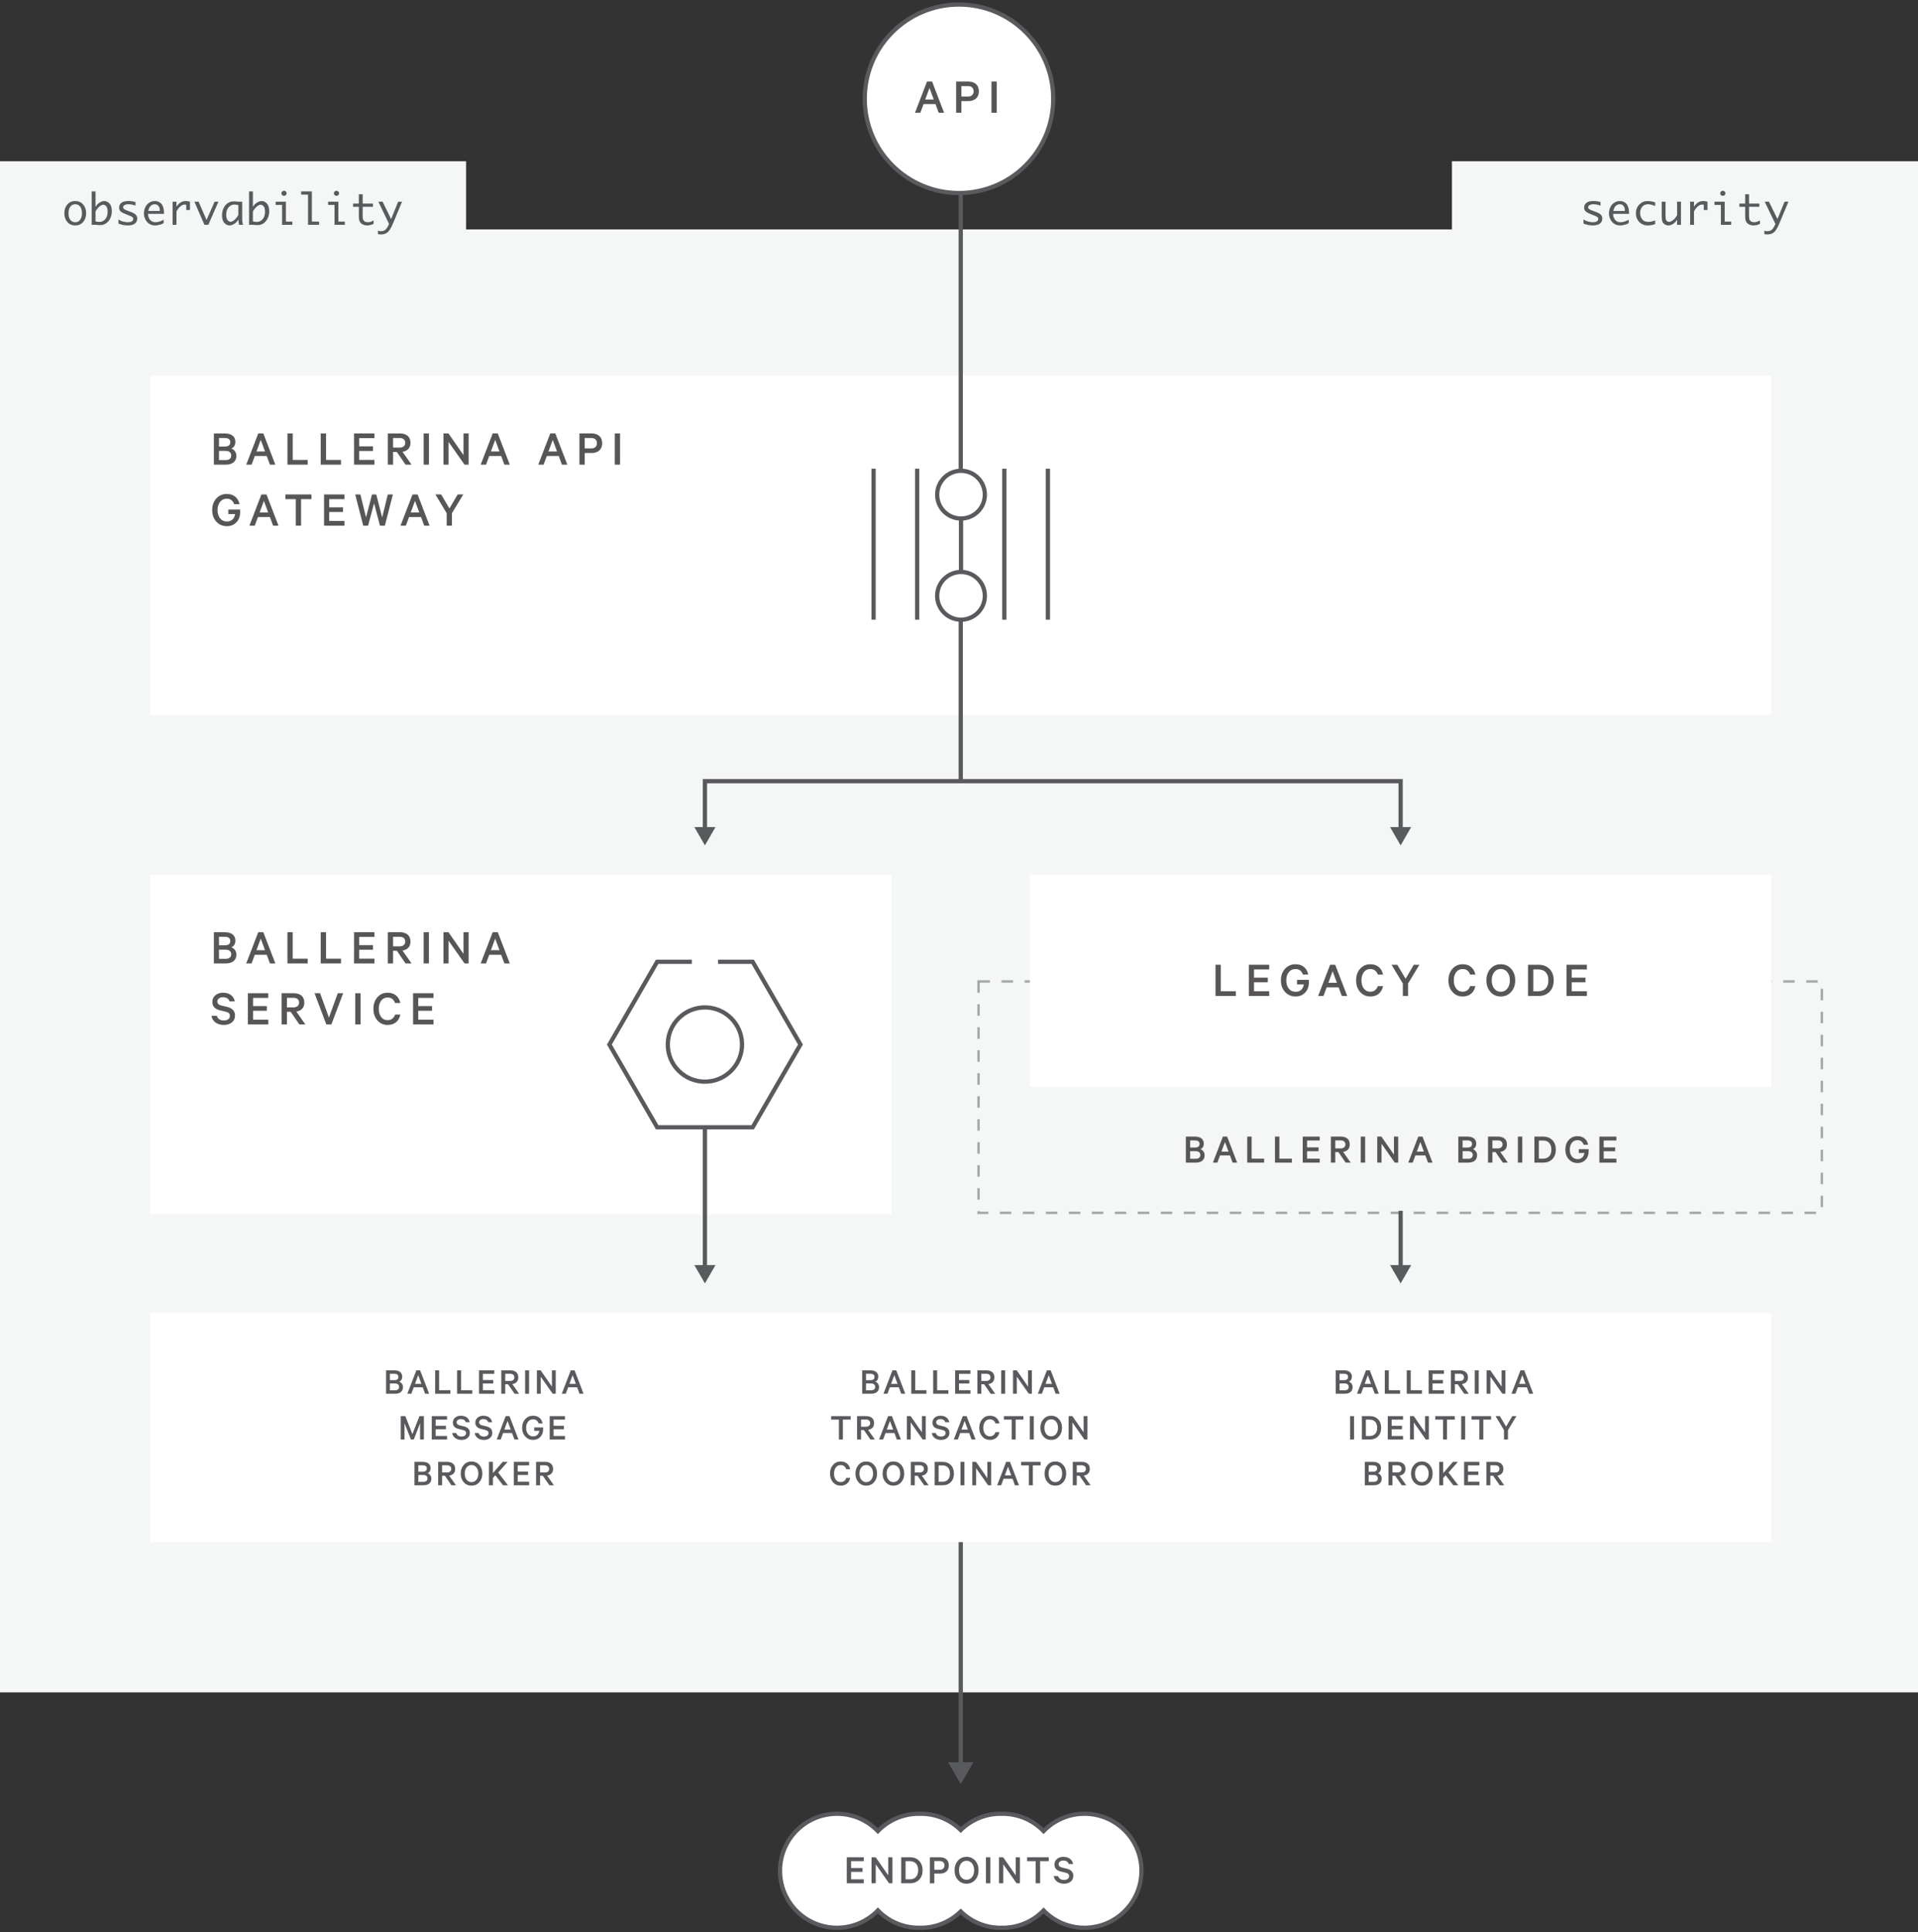 <?xml version="1.0" encoding="utf-8"?>
<!-- Generator: Adobe Illustrator 16.0.4, SVG Export Plug-In . SVG Version: 6.00 Build 0)  -->
<!DOCTYPE svg PUBLIC "-//W3C//DTD SVG 1.0//EN" "http://www.w3.org/TR/2001/REC-SVG-20010904/DTD/svg10.dtd">
<svg version="1.0" id="Layer_1" xmlns="http://www.w3.org/2000/svg" xmlns:xlink="http://www.w3.org/1999/xlink" x="0px" y="0px"
	 width="452.664px" height="456px" viewBox="0 0 452.664 456" enable-background="new 0 0 452.664 456" xml:space="preserve">
<rect x="0" y="0" width="452.664" height="456" fill="#333333" stroke="none"/>
<rect x="-0.001" y="54.14" fill="#F5F6F6" width="452.664" height="345.235"/>
<line fill="none" stroke="#585A5E" stroke-miterlimit="10" x1="226.744" y1="418.434" x2="226.744" y2="362.627"/>
<polygon fill="#585A5E" points="229.736,415.844 226.744,421.023 223.752,415.844 "/>
<rect x="-0.002" y="38.058" fill="#F5F6F6" width="110" height="18.366"/>
<g>
	<path fill="#585A5E" d="M17.757,53.199c-0.78,0-1.405-0.272-1.873-0.817c-0.468-0.546-0.702-1.233-0.702-2.063
		s0.234-1.517,0.702-2.061s1.093-0.815,1.873-0.815c0.777,0,1.399,0.271,1.868,0.815s0.703,1.23,0.703,2.061
		s-0.234,1.518-0.703,2.063C19.156,52.927,18.534,53.199,17.757,53.199z M17.757,52.442c0.484,0,0.869-0.188,1.155-0.566
		s0.43-0.896,0.43-1.558c0-0.657-0.144-1.175-0.43-1.553s-0.671-0.566-1.155-0.566c-0.487,0-0.874,0.188-1.16,0.566
		s-0.429,0.896-0.429,1.553c0,0.661,0.143,1.18,0.429,1.558S17.27,52.442,17.757,52.442z"/>
	<path fill="#585A5E" d="M22.544,48.82c0.28-0.456,0.614-0.8,1.001-1.031s0.744-0.347,1.069-0.347c0.456,0,0.866,0.197,1.23,0.591
		s0.547,0.991,0.547,1.792c0,0.632-0.121,1.195-0.364,1.691c-0.242,0.497-0.564,0.889-0.969,1.178
		c-0.404,0.287-0.903,0.432-1.499,0.432c-0.169,0-0.43-0.018-0.781-0.054c-0.052-0.007-0.13-0.015-0.234-0.024h-0.908v-7.881h0.908
		V48.82z M22.544,49.9v2.342c0.329,0.085,0.632,0.127,0.908,0.127c0.55,0,1.013-0.216,1.39-0.647
		c0.375-0.432,0.563-1.022,0.563-1.772c0-0.544-0.103-0.953-0.308-1.227c-0.205-0.274-0.438-0.411-0.698-0.411
		c-0.283,0-0.595,0.144-0.935,0.431C23.124,49.028,22.817,49.415,22.544,49.9z"/>
	<path fill="#585A5E" d="M27.959,52.76v-0.962c0.364,0.237,0.75,0.404,1.156,0.5c0.407,0.097,0.752,0.145,1.035,0.145
		c0.459,0,0.79-0.074,0.992-0.223c0.201-0.147,0.303-0.332,0.303-0.554c0-0.146-0.048-0.271-0.143-0.376
		c-0.094-0.104-0.328-0.232-0.703-0.386l-0.312-0.127l-0.629-0.249c-0.678-0.264-1.104-0.508-1.279-0.732
		c-0.18-0.222-0.27-0.491-0.27-0.811c0-0.449,0.174-0.818,0.521-1.108c0.347-0.29,0.91-0.435,1.689-0.435
		c0.582,0,1.135,0.085,1.656,0.254v0.825c-0.6-0.215-1.164-0.322-1.691-0.322c-0.385,0-0.686,0.067-0.902,0.202
		c-0.217,0.136-0.326,0.304-0.326,0.506c0,0.195,0.095,0.352,0.283,0.469c0.186,0.117,0.488,0.252,0.91,0.405l0.615,0.225
		c0.564,0.205,0.959,0.428,1.186,0.669c0.229,0.241,0.342,0.542,0.342,0.903c0,0.472-0.182,0.86-0.545,1.165
		c-0.363,0.304-0.943,0.456-1.74,0.456C29.41,53.199,28.694,53.053,27.959,52.76z"/>
	<path fill="#585A5E" d="M38.622,52.685c-0.726,0.343-1.413,0.515-2.061,0.515c-0.491,0-0.931-0.122-1.318-0.366
		c-0.388-0.243-0.697-0.593-0.931-1.046c-0.232-0.454-0.349-0.939-0.349-1.456c0-0.498,0.11-0.977,0.332-1.435
		c0.222-0.459,0.53-0.815,0.928-1.071c0.397-0.255,0.84-0.383,1.328-0.383c0.647,0,1.168,0.23,1.56,0.692
		c0.393,0.461,0.589,1.173,0.589,2.135v0.195h-3.76c0,0.379,0.079,0.725,0.237,1.038c0.157,0.312,0.365,0.548,0.622,0.704
		c0.257,0.157,0.55,0.235,0.879,0.235c0.586,0,1.233-0.195,1.943-0.587V52.685z M34.994,49.786h2.72v-0.132
		c0-0.444-0.108-0.798-0.327-1.061s-0.51-0.395-0.874-0.395c-0.368,0-0.687,0.134-0.954,0.401
		C35.289,48.868,35.102,49.264,34.994,49.786z"/>
	<path fill="#585A5E" d="M40.74,53.048v-5.454h0.908v1.191c0.283-0.449,0.608-0.785,0.975-1.009
		c0.366-0.223,0.773-0.334,1.223-0.334c0.329,0,0.658,0.051,0.986,0.151v1.968h-0.873v-1.245c-0.153-0.026-0.273-0.039-0.361-0.039
		c-0.339,0-0.671,0.134-0.996,0.4c-0.326,0.267-0.644,0.667-0.953,1.201v3.169H40.74z"/>
	<path fill="#585A5E" d="M48.244,53.048l-2.369-5.454h0.996l1.873,4.321l1.902-4.321h0.912l-2.388,5.454H48.244z"/>
	<path fill="#585A5E" d="M56.244,51.828c-0.276,0.453-0.609,0.796-0.998,1.025c-0.39,0.23-0.747,0.346-1.072,0.346
		c-0.456,0-0.865-0.197-1.229-0.591S52.4,51.617,52.4,50.816c0-0.632,0.121-1.195,0.361-1.692c0.242-0.496,0.564-0.889,0.969-1.176
		c0.404-0.289,0.904-0.433,1.5-0.433c0.173,0,0.434,0.018,0.781,0.054c0.051,0.007,0.129,0.015,0.233,0.024h0.911v3.852
		c0,0.658,0.07,1.192,0.21,1.603h-0.947C56.346,52.75,56.287,52.343,56.244,51.828z M56.248,50.741v-2.342
		c-0.322-0.085-0.623-0.127-0.9-0.127c-0.561,0-1.027,0.217-1.4,0.65c-0.374,0.434-0.561,1.023-0.561,1.77
		c0,0.541,0.102,0.949,0.306,1.225s0.437,0.413,0.696,0.413c0.284,0,0.598-0.144,0.939-0.431
		C55.671,51.613,55.978,51.227,56.248,50.741z"/>
	<path fill="#585A5E" d="M59.689,48.82c0.28-0.456,0.614-0.8,1.002-1.031c0.387-0.231,0.743-0.347,1.068-0.347
		c0.456,0,0.866,0.197,1.23,0.591c0.365,0.394,0.547,0.991,0.547,1.792c0,0.632-0.121,1.195-0.363,1.691
		c-0.242,0.497-0.565,0.889-0.969,1.178c-0.404,0.287-0.904,0.432-1.5,0.432c-0.169,0-0.43-0.018-0.781-0.054
		c-0.052-0.007-0.13-0.015-0.234-0.024h-0.908v-7.881h0.908V48.82z M59.689,49.9v2.342c0.329,0.085,0.632,0.127,0.908,0.127
		c0.551,0,1.014-0.216,1.39-0.647s0.563-1.022,0.563-1.772c0-0.544-0.102-0.953-0.307-1.227c-0.205-0.274-0.438-0.411-0.699-0.411
		c-0.283,0-0.594,0.144-0.935,0.431C60.27,49.028,59.963,49.415,59.689,49.9z"/>
	<path fill="#585A5E" d="M66.569,53.048v-4.697h-1.514v-0.757h2.422v4.697h1.519v0.757H66.569z M66.423,45.624
		c0-0.205,0.069-0.357,0.209-0.458s0.271-0.15,0.394-0.15c0.127,0,0.26,0.05,0.399,0.15s0.209,0.253,0.209,0.458
		c0,0.2-0.069,0.352-0.209,0.452s-0.272,0.15-0.399,0.15c-0.123,0-0.254-0.05-0.394-0.15S66.423,45.824,66.423,45.624z"/>
	<path fill="#585A5E" d="M72.697,53.048v-7.124h-1.631v-0.757h2.539v7.124h1.703v0.757H72.697z"/>
	<path fill="#585A5E" d="M78.951,53.048v-4.697h-1.514v-0.757h2.422v4.697h1.519v0.757H78.951z M78.805,45.624
		c0-0.205,0.07-0.357,0.209-0.458c0.14-0.101,0.271-0.15,0.395-0.15c0.126,0,0.259,0.05,0.398,0.15
		c0.139,0.101,0.209,0.253,0.209,0.458c0,0.2-0.07,0.352-0.209,0.452c-0.14,0.101-0.272,0.15-0.398,0.15
		c-0.123,0-0.255-0.05-0.395-0.15C78.875,45.976,78.805,45.824,78.805,45.624z"/>
	<path fill="#585A5E" d="M88.174,52.828c-0.426,0.179-0.735,0.286-0.928,0.319c-0.191,0.035-0.377,0.052-0.557,0.052
		c-0.381,0-0.729-0.073-1.045-0.22c-0.315-0.146-0.554-0.363-0.715-0.649s-0.242-0.729-0.242-1.328v-2.197h-1.361v-0.757h1.361
		v-2.197h0.908v2.197h2.428v0.757h-2.428v2.183c0,0.439,0.053,0.75,0.156,0.93c0.104,0.182,0.244,0.313,0.418,0.398
		s0.38,0.127,0.617,0.127c0.439,0,0.902-0.139,1.387-0.415V52.828z"/>
	<path fill="#585A5E" d="M91.813,52.833l-2.519-5.239h1l2.007,4.096l1.675-4.096h0.914l-2.109,5.069
		c-0.447,1.068-0.871,1.778-1.273,2.129c-0.401,0.351-0.922,0.526-1.561,0.526c-0.275,0-0.523-0.024-0.742-0.073v-0.801
		c0.251,0.078,0.49,0.117,0.718,0.117c0.293,0,0.554-0.057,0.781-0.17c0.228-0.114,0.436-0.315,0.624-0.604
		c0.189-0.289,0.322-0.539,0.4-0.75L91.813,52.833z"/>
</g>
<rect x="342.666" y="38.058" fill="#F5F6F6" width="110" height="18.366"/>
<g>
	<path fill="#585A5E" d="M373.723,52.76v-0.962c0.364,0.237,0.75,0.404,1.156,0.5c0.407,0.097,0.752,0.145,1.035,0.145
		c0.459,0,0.79-0.074,0.992-0.223c0.201-0.147,0.303-0.332,0.303-0.554c0-0.146-0.048-0.271-0.143-0.376
		c-0.094-0.104-0.328-0.232-0.703-0.386l-0.312-0.127l-0.629-0.249c-0.678-0.264-1.104-0.508-1.279-0.732
		c-0.18-0.222-0.27-0.491-0.27-0.811c0-0.449,0.174-0.818,0.521-1.108c0.347-0.29,0.91-0.435,1.689-0.435
		c0.582,0,1.135,0.085,1.656,0.254v0.825c-0.6-0.215-1.164-0.322-1.691-0.322c-0.385,0-0.686,0.067-0.902,0.202
		c-0.217,0.136-0.326,0.304-0.326,0.506c0,0.195,0.095,0.352,0.283,0.469c0.186,0.117,0.488,0.252,0.91,0.405l0.615,0.225
		c0.564,0.205,0.959,0.428,1.186,0.669c0.229,0.241,0.342,0.542,0.342,0.903c0,0.472-0.182,0.86-0.545,1.165
		c-0.363,0.304-0.943,0.456-1.74,0.456C375.174,53.199,374.458,53.053,373.723,52.76z"/>
	<path fill="#585A5E" d="M384.386,52.685c-0.726,0.343-1.413,0.515-2.061,0.515c-0.491,0-0.931-0.122-1.318-0.366
		c-0.388-0.243-0.697-0.593-0.931-1.046c-0.232-0.454-0.349-0.939-0.349-1.456c0-0.498,0.11-0.977,0.332-1.435
		c0.222-0.459,0.53-0.815,0.928-1.071c0.397-0.255,0.84-0.383,1.328-0.383c0.647,0,1.168,0.23,1.56,0.692
		c0.393,0.461,0.589,1.173,0.589,2.135v0.195h-3.76c0,0.379,0.079,0.725,0.237,1.038c0.157,0.312,0.365,0.548,0.622,0.704
		c0.257,0.157,0.55,0.235,0.879,0.235c0.586,0,1.233-0.195,1.943-0.587V52.685z M380.758,49.786h2.72v-0.132
		c0-0.444-0.108-0.798-0.327-1.061s-0.51-0.395-0.874-0.395c-0.368,0-0.687,0.134-0.954,0.401
		C381.053,48.868,380.865,49.264,380.758,49.786z"/>
	<path fill="#585A5E" d="M390.631,52.892c-0.609,0.205-1.188,0.308-1.738,0.308c-0.547,0-1.033-0.126-1.458-0.378
		c-0.425-0.253-0.756-0.595-0.993-1.025c-0.238-0.432-0.357-0.923-0.357-1.473c0-0.827,0.27-1.514,0.809-2.061
		s1.189-0.82,1.951-0.82c0.562,0,1.158,0.105,1.787,0.317v0.874c-0.635-0.29-1.203-0.435-1.705-0.435
		c-0.332,0-0.645,0.082-0.938,0.247c-0.293,0.164-0.519,0.42-0.678,0.769c-0.16,0.349-0.24,0.706-0.24,1.074
		c0,0.491,0.154,0.96,0.462,1.406s0.79,0.669,1.448,0.669c0.198,0,0.394-0.014,0.586-0.041c0.191-0.028,0.547-0.13,1.064-0.306
		V52.892z"/>
	<path fill="#585A5E" d="M396.719,47.594v5.454h-0.908v-1.196c-0.293,0.449-0.619,0.786-0.977,1.011s-0.717,0.337-1.074,0.337
		c-0.318,0-0.611-0.085-0.877-0.257c-0.265-0.17-0.449-0.395-0.554-0.674c-0.104-0.277-0.156-0.82-0.156-1.628v-3.047h0.908v3.159
		c0,0.524,0.025,0.87,0.075,1.037c0.051,0.168,0.144,0.306,0.279,0.413c0.135,0.107,0.28,0.161,0.437,0.161
		c0.319,0,0.661-0.15,1.028-0.451c0.365-0.302,0.67-0.682,0.91-1.141v-3.179H396.719z"/>
	<path fill="#585A5E" d="M398.887,53.048v-5.454h0.908v1.191c0.283-0.449,0.607-0.785,0.974-1.009
		c0.366-0.223,0.774-0.334,1.224-0.334c0.328,0,0.657,0.051,0.986,0.151v1.968h-0.875v-1.245c-0.152-0.026-0.273-0.039-0.361-0.039
		c-0.338,0-0.67,0.134-0.996,0.4c-0.325,0.267-0.643,0.667-0.951,1.201v3.169H398.887z"/>
	<path fill="#585A5E" d="M406.143,53.048v-4.697h-1.514v-0.757h2.422v4.697h1.518v0.757H406.143z M405.996,45.624
		c0-0.205,0.069-0.357,0.209-0.458c0.139-0.101,0.271-0.15,0.394-0.15c0.126,0,0.259,0.05,0.399,0.15
		c0.139,0.101,0.209,0.253,0.209,0.458c0,0.2-0.07,0.352-0.209,0.452c-0.141,0.101-0.273,0.15-0.399,0.15
		c-0.123,0-0.255-0.05-0.394-0.15C406.065,45.976,405.996,45.824,405.996,45.624z"/>
	<path fill="#585A5E" d="M415.365,52.828c-0.426,0.179-0.736,0.286-0.928,0.319c-0.191,0.035-0.377,0.052-0.557,0.052
		c-0.381,0-0.729-0.073-1.045-0.22s-0.555-0.363-0.715-0.649c-0.162-0.286-0.242-0.729-0.242-1.328v-2.197h-1.362v-0.757h1.362
		v-2.197h0.908v2.197h2.427v0.757h-2.427v2.183c0,0.439,0.053,0.75,0.156,0.93c0.104,0.182,0.243,0.313,0.418,0.398
		c0.174,0.085,0.379,0.127,0.617,0.127c0.439,0,0.902-0.139,1.387-0.415V52.828z"/>
	<path fill="#585A5E" d="M419.004,52.833l-2.519-5.239h1l2.007,4.096l1.676-4.096h0.913l-2.109,5.069
		c-0.446,1.068-0.87,1.778-1.272,2.129s-0.922,0.526-1.561,0.526c-0.276,0-0.523-0.024-0.742-0.073v-0.801
		c0.25,0.078,0.49,0.117,0.717,0.117c0.293,0,0.554-0.057,0.781-0.17c0.229-0.114,0.436-0.315,0.625-0.604
		c0.189-0.289,0.322-0.539,0.4-0.75L419.004,52.833z"/>
</g>
<rect x="35.429" y="88.671" fill="#FFFFFF" width="382.631" height="80"/>
<g>
	<path fill="#585556" d="M54.59,105.849c0.352,0.112,0.64,0.326,0.863,0.642c0.225,0.316,0.336,0.666,0.336,1.05
		c0,0.681-0.221,1.202-0.666,1.566c-0.443,0.364-1.053,0.546-1.829,0.546h-2.82v-7.368h2.58c0.784,0,1.396,0.172,1.836,0.517
		c0.44,0.344,0.66,0.84,0.66,1.487c0,0.384-0.091,0.717-0.271,0.996C55.1,105.564,54.869,105.752,54.59,105.849z M51.686,105.38
		h1.355c0.873,0,1.309-0.34,1.309-1.02c0-0.664-0.436-0.996-1.309-0.996h-1.355V105.38z M51.686,106.412v2.16h1.584
		c0.416,0,0.736-0.096,0.96-0.288c0.224-0.191,0.337-0.456,0.337-0.792s-0.113-0.6-0.337-0.792c-0.224-0.191-0.544-0.288-0.96-0.288
		H51.686z"/>
	<path fill="#585556" d="M60.949,102.284h1.2l2.832,7.368h-1.272l-0.756-2.04h-2.82l-0.756,2.04h-1.26L60.949,102.284z
		 M61.537,103.809l-1.008,2.724h2.016L61.537,103.809z"/>
	<path fill="#585556" d="M67.838,109.652v-7.368h1.248v6.252h3.539v1.116H67.838z"/>
	<path fill="#585556" d="M75.697,109.652v-7.368h1.248v6.252h3.54v1.116H75.697z"/>
	<path fill="#585556" d="M83.557,102.284h4.812v1.104h-3.588v1.943h3.252v1.093h-3.252v2.111h3.588v1.116h-4.812V102.284z"/>
	<path fill="#585556" d="M93.662,106.664h-0.889v2.988h-1.248v-7.368h2.844c0.776,0,1.389,0.19,1.836,0.57
		c0.448,0.38,0.672,0.926,0.672,1.638c0,0.608-0.166,1.09-0.498,1.446c-0.332,0.355-0.793,0.582-1.385,0.678l2.135,3.036h-1.416
		L93.662,106.664z M92.773,103.364v2.256h1.572c0.408,0,0.726-0.102,0.953-0.306c0.229-0.204,0.343-0.479,0.343-0.822
		s-0.114-0.618-0.343-0.822c-0.228-0.203-0.545-0.306-0.953-0.306H92.773z"/>
	<path fill="#585556" d="M101.233,102.284v7.368h-1.248v-7.368H101.233z"/>
	<path fill="#585556" d="M110.594,102.284v7.368h-0.961l-3.768-5.364v5.364h-1.2v-7.368h1.177l3.551,5.112v-5.112H110.594z"/>
	<path fill="#585556" d="M116.281,102.284h1.199l2.832,7.368h-1.271l-0.756-2.04h-2.82l-0.756,2.04h-1.26L116.281,102.284z
		 M116.869,103.809l-1.008,2.724h2.016L116.869,103.809z"/>
	<path fill="#585556" d="M129.865,102.284h1.199l2.832,7.368h-1.271l-0.756-2.04h-2.82l-0.756,2.04h-1.26L129.865,102.284z
		 M130.453,103.809l-1.008,2.724h2.016L130.453,103.809z"/>
	<path fill="#585556" d="M139.598,106.904h-1.597v2.748h-1.248v-7.368h2.845c0.775,0,1.389,0.2,1.842,0.601
		c0.451,0.399,0.678,0.972,0.678,1.716c0,0.736-0.227,1.304-0.678,1.704C140.986,106.704,140.373,106.904,139.598,106.904z
		 M140.881,104.601c0-0.376-0.111-0.676-0.336-0.9c-0.225-0.224-0.548-0.336-0.972-0.336h-1.572v2.46h1.572
		c0.415,0,0.737-0.111,0.966-0.336C140.768,105.265,140.881,104.969,140.881,104.601z"/>
	<path fill="#585556" d="M146.341,102.284v7.368h-1.248v-7.368H146.341z"/>
</g>
<g>
	<path fill="#585556" d="M55.49,121.316h-1.608v-1.067h2.796v0.576c0,1.008-0.294,1.817-0.882,2.43
		c-0.589,0.612-1.339,0.918-2.25,0.918c-1.001,0-1.828-0.354-2.484-1.062c-0.655-0.708-0.983-1.621-0.983-2.741
		s0.326-2.034,0.978-2.742s1.466-1.062,2.442-1.062c0.824,0,1.498,0.216,2.021,0.648c0.523,0.432,0.858,1.024,1.002,1.775h-1.248
		c-0.16-0.424-0.378-0.745-0.654-0.966c-0.275-0.22-0.649-0.33-1.121-0.33c-0.648,0-1.17,0.25-1.566,0.75s-0.594,1.143-0.594,1.927
		c0,0.792,0.199,1.439,0.6,1.943s0.936,0.756,1.608,0.756c0.544,0,0.983-0.157,1.319-0.474S55.41,121.853,55.49,121.316z"/>
	<path fill="#585556" d="M61.693,116.685h1.2l2.832,7.368h-1.272l-0.756-2.04h-2.82l-0.756,2.04h-1.26L61.693,116.685z
		 M62.281,118.209l-1.008,2.724h2.016L62.281,118.209z"/>
	<path fill="#585556" d="M67.357,117.789v-1.104h6.145v1.104h-2.448v6.264h-1.248v-6.264H67.357z"/>
	<path fill="#585556" d="M76.478,116.685h4.812v1.104h-3.588v1.943h3.252v1.093h-3.252v2.111h3.588v1.116h-4.812V116.685z"/>
	<path fill="#585556" d="M87.793,116.685h1.008l1.393,5.424l1.332-5.424h1.2l-1.896,7.368h-1.152l-1.393-5.268l-1.416,5.268h-1.14
		l-1.896-7.368h1.224l1.331,5.424L87.793,116.685z"/>
	<path fill="#585556" d="M97.357,116.685h1.199l2.832,7.368h-1.271l-0.756-2.04h-2.82l-0.756,2.04h-1.26L97.357,116.685z
		 M97.945,118.209l-1.008,2.724h2.016L97.945,118.209z"/>
	<path fill="#585556" d="M106.069,119.984l1.944-3.3h1.319l-2.676,4.428v2.94h-1.235v-2.94l-2.664-4.428h1.355L106.069,119.984z"/>
</g>
<line fill="none" stroke="#585A5E" stroke-miterlimit="10" x1="226.744" y1="28.561" x2="226.744" y2="111.106"/>
<g>
	<circle fill="#FFFFFF" stroke="#585A5E" stroke-miterlimit="10" cx="226.331" cy="23.313" r="22.242"/>
	<g>
		<path fill="#585556" d="M218.779,19.241h1.199l2.832,7.368h-1.271l-0.756-2.04h-2.82l-0.756,2.04h-1.26L218.779,19.241z
			 M219.367,20.766l-1.008,2.724h2.016L219.367,20.766z"/>
		<path fill="#585556" d="M228.499,23.861h-1.597v2.748h-1.248v-7.368h2.845c0.776,0,1.39,0.2,1.842,0.601
			c0.452,0.399,0.679,0.972,0.679,1.716c0,0.736-0.227,1.304-0.679,1.704C229.889,23.661,229.275,23.861,228.499,23.861z
			 M229.783,21.558c0-0.376-0.112-0.676-0.336-0.9c-0.225-0.224-0.549-0.336-0.973-0.336h-1.572v2.46h1.572
			c0.416,0,0.738-0.111,0.967-0.336C229.669,22.222,229.783,21.926,229.783,21.558z"/>
		<path fill="#585556" d="M235.243,19.241v7.368h-1.248v-7.368H235.243z"/>
	</g>
</g>
<line fill="none" stroke="#585A5E" stroke-miterlimit="10" x1="226.744" y1="146.215" x2="226.744" y2="184.189"/>
<rect x="154.401" y="236.484" fill="#FFFFFF" width="5.095" height="5.096"/>
<g>
	<rect x="35.429" y="309.861" fill="#FFFFFF" width="382.631" height="54.045"/>
	<g>
		<path fill="#585A5E" d="M94.205,326.053c0.264,0.084,0.479,0.244,0.648,0.481c0.168,0.236,0.252,0.499,0.252,0.787
			c0,0.51-0.167,0.901-0.5,1.175c-0.333,0.272-0.791,0.409-1.373,0.409h-2.115v-5.526h1.936c0.588,0,1.047,0.13,1.377,0.388
			s0.495,0.63,0.495,1.115c0,0.288-0.067,0.537-0.202,0.747C94.588,325.84,94.415,325.98,94.205,326.053z M92.027,325.701h1.017
			c0.653,0,0.981-0.255,0.981-0.765c0-0.498-0.328-0.747-0.981-0.747h-1.017V325.701z M92.027,326.476v1.62h1.188
			c0.312,0,0.552-0.072,0.721-0.217c0.167-0.144,0.252-0.342,0.252-0.594s-0.085-0.45-0.252-0.594
			c-0.169-0.145-0.408-0.216-0.721-0.216H92.027z"/>
		<path fill="#585A5E" d="M98.255,323.379h0.899l2.125,5.526h-0.955l-0.566-1.53h-2.115l-0.566,1.53h-0.945L98.255,323.379z
			 M98.695,324.522l-0.756,2.043h1.512L98.695,324.522z"/>
		<path fill="#585A5E" d="M102.701,328.905v-5.526h0.936v4.689h2.655v0.837H102.701z"/>
		<path fill="#585A5E" d="M107.875,328.905v-5.526h0.937v4.689h2.655v0.837H107.875z"/>
		<path fill="#585A5E" d="M113.051,323.379h3.609v0.828h-2.691v1.458h2.439v0.819h-2.439v1.584h2.691v0.837h-3.609V323.379z"/>
		<path fill="#585A5E" d="M119.908,326.664h-0.666v2.241h-0.936v-5.526h2.133c0.582,0,1.041,0.143,1.377,0.428
			s0.504,0.694,0.504,1.229c0,0.456-0.125,0.817-0.373,1.085c-0.25,0.267-0.596,0.437-1.04,0.508l1.603,2.277h-1.062
			L119.908,326.664z M119.242,324.189v1.691h1.18c0.306,0,0.544-0.076,0.715-0.229c0.171-0.152,0.257-0.358,0.257-0.616
			s-0.086-0.464-0.257-0.616c-0.171-0.153-0.409-0.229-0.715-0.229H119.242z"/>
		<path fill="#585A5E" d="M124.867,323.379v5.526h-0.936v-5.526H124.867z"/>
		<path fill="#585A5E" d="M131.158,323.379v5.526h-0.72l-2.825-4.023v4.023h-0.9v-5.526h0.882l2.664,3.834v-3.834H131.158z"/>
		<path fill="#585A5E" d="M134.705,323.379h0.899l2.124,5.526h-0.954l-0.567-1.53h-2.115l-0.566,1.53h-0.945L134.705,323.379z
			 M135.146,324.522l-0.757,2.043h1.513L135.146,324.522z"/>
	</g>
	<g>
		<path fill="#585A5E" d="M97.656,339.706H96.99l-1.521-3.843v3.843h-0.892v-5.526h1.072l1.683,4.248l1.665-4.248h1.044v5.526h-0.9
			v-3.843L97.656,339.706z"/>
		<path fill="#585A5E" d="M101.896,334.18h3.609v0.828h-2.691v1.458h2.439v0.819h-2.439v1.584h2.691v0.837h-3.609V334.18z"/>
		<path fill="#585A5E" d="M106.72,338.176h0.954c0.174,0.553,0.591,0.828,1.25,0.828c0.324,0,0.584-0.073,0.779-0.221
			c0.195-0.146,0.293-0.346,0.293-0.599c0-0.197-0.062-0.355-0.186-0.472c-0.123-0.117-0.328-0.209-0.616-0.274l-0.936-0.226
			c-0.919-0.216-1.378-0.711-1.378-1.484c0-0.475,0.176-0.866,0.527-1.175c0.352-0.31,0.803-0.464,1.354-0.464
			c0.581,0,1.052,0.137,1.408,0.41c0.356,0.272,0.587,0.646,0.688,1.12h-0.936c-0.174-0.492-0.559-0.738-1.152-0.738
			c-0.3,0-0.541,0.071-0.725,0.212s-0.274,0.325-0.274,0.554c0,0.365,0.243,0.605,0.729,0.72l0.963,0.225
			c0.449,0.103,0.801,0.282,1.053,0.54s0.378,0.588,0.378,0.99c0,0.51-0.183,0.917-0.549,1.22s-0.841,0.454-1.423,0.454
			c-0.588,0-1.078-0.143-1.471-0.428C107.061,339.084,106.815,338.687,106.72,338.176z"/>
		<path fill="#585A5E" d="M112.021,338.176h0.953c0.174,0.553,0.592,0.828,1.251,0.828c0.324,0,0.583-0.073,0.778-0.221
			c0.195-0.146,0.293-0.346,0.293-0.599c0-0.197-0.062-0.355-0.185-0.472c-0.123-0.117-0.329-0.209-0.616-0.274l-0.936-0.226
			c-0.919-0.216-1.378-0.711-1.378-1.484c0-0.475,0.176-0.866,0.526-1.175c0.352-0.31,0.803-0.464,1.355-0.464
			c0.581,0,1.051,0.137,1.408,0.41c0.356,0.272,0.586,0.646,0.688,1.12h-0.936c-0.174-0.492-0.558-0.738-1.152-0.738
			c-0.299,0-0.541,0.071-0.725,0.212c-0.183,0.141-0.273,0.325-0.273,0.554c0,0.365,0.242,0.605,0.729,0.72l0.963,0.225
			c0.45,0.103,0.801,0.282,1.053,0.54s0.379,0.588,0.379,0.99c0,0.51-0.184,0.917-0.549,1.22c-0.367,0.303-0.841,0.454-1.423,0.454
			c-0.588,0-1.078-0.143-1.472-0.428C112.361,339.084,112.117,338.687,112.021,338.176z"/>
		<path fill="#585A5E" d="M119.347,334.18h0.899l2.125,5.526h-0.955l-0.566-1.53h-2.115l-0.566,1.53h-0.945L119.347,334.18z
			 M119.787,335.323l-0.756,2.043h1.512L119.787,335.323z"/>
		<path fill="#585A5E" d="M127.285,337.654h-1.207v-0.801h2.098v0.432c0,0.756-0.221,1.363-0.662,1.822
			c-0.44,0.459-1.003,0.688-1.688,0.688c-0.75,0-1.371-0.266-1.862-0.796c-0.492-0.531-0.738-1.217-0.738-2.057
			s0.245-1.525,0.733-2.057c0.489-0.531,1.1-0.797,1.832-0.797c0.617,0,1.123,0.162,1.516,0.486
			c0.394,0.324,0.645,0.768,0.752,1.332h-0.936c-0.121-0.318-0.283-0.56-0.49-0.725s-0.488-0.247-0.842-0.247
			c-0.486,0-0.878,0.188-1.175,0.562s-0.446,0.856-0.446,1.444c0,0.594,0.15,1.08,0.451,1.458c0.299,0.378,0.701,0.566,1.205,0.566
			c0.408,0,0.738-0.118,0.99-0.355C127.068,338.376,127.225,338.056,127.285,337.654z"/>
		<path fill="#585A5E" d="M129.732,334.18h3.609v0.828h-2.691v1.458h2.439v0.819h-2.439v1.584h2.691v0.837h-3.609V334.18z"/>
	</g>
	<g>
		<path fill="#585A5E" d="M100.906,347.653c0.264,0.084,0.479,0.244,0.648,0.481c0.168,0.236,0.252,0.499,0.252,0.787
			c0,0.51-0.167,0.901-0.5,1.175c-0.333,0.272-0.791,0.409-1.373,0.409h-2.115v-5.526h1.936c0.588,0,1.047,0.13,1.377,0.388
			s0.495,0.63,0.495,1.115c0,0.288-0.067,0.537-0.202,0.747C101.289,347.44,101.116,347.581,100.906,347.653z M98.729,347.302h1.017
			c0.653,0,0.981-0.255,0.981-0.765c0-0.498-0.328-0.747-0.981-0.747h-1.017V347.302z M98.729,348.076v1.62h1.188
			c0.312,0,0.552-0.072,0.721-0.217c0.167-0.144,0.252-0.342,0.252-0.594s-0.085-0.45-0.252-0.594
			c-0.169-0.145-0.408-0.216-0.721-0.216H98.729z"/>
		<path fill="#585A5E" d="M105.01,348.265h-0.666v2.241h-0.936v-5.526h2.133c0.582,0,1.041,0.143,1.377,0.428
			s0.504,0.694,0.504,1.229c0,0.456-0.125,0.817-0.373,1.085c-0.25,0.267-0.596,0.437-1.04,0.508l1.603,2.277h-1.062L105.01,348.265
			z M104.344,345.79v1.691h1.18c0.306,0,0.544-0.076,0.715-0.229c0.171-0.152,0.257-0.358,0.257-0.616s-0.086-0.464-0.257-0.616
			c-0.171-0.153-0.409-0.229-0.715-0.229H104.344z"/>
		<path fill="#585A5E" d="M113.119,345.695c0.479,0.537,0.72,1.22,0.72,2.048s-0.24,1.511-0.72,2.047
			c-0.48,0.537-1.092,0.806-1.836,0.806s-1.355-0.269-1.832-0.806c-0.477-0.536-0.715-1.219-0.715-2.047s0.238-1.511,0.715-2.048
			s1.088-0.806,1.832-0.806S112.639,345.158,113.119,345.695z M112.448,349.191c0.298-0.378,0.446-0.86,0.446-1.448
			s-0.148-1.071-0.446-1.449c-0.297-0.378-0.686-0.567-1.165-0.567c-0.48,0-0.867,0.188-1.161,0.562s-0.441,0.859-0.441,1.454
			c0,0.594,0.147,1.078,0.441,1.453s0.681,0.562,1.161,0.562C111.763,349.759,112.151,349.57,112.448,349.191z"/>
		<path fill="#585A5E" d="M116.332,344.979v2.646l2.295-2.646h1.179l-2.231,2.512l2.312,3.015h-1.17l-1.818-2.367l-0.566,0.648
			v1.719h-0.937v-5.526H116.332z"/>
		<path fill="#585A5E" d="M121.264,344.979h3.609v0.828h-2.691v1.458h2.439v0.819h-2.439v1.584h2.691v0.837h-3.609V344.979z"/>
		<path fill="#585A5E" d="M128.121,348.265h-0.666v2.241h-0.936v-5.526h2.133c0.582,0,1.041,0.143,1.377,0.428
			s0.504,0.694,0.504,1.229c0,0.456-0.124,0.817-0.373,1.085c-0.249,0.267-0.596,0.437-1.039,0.508l1.602,2.277h-1.062
			L128.121,348.265z M127.455,345.79v1.691h1.18c0.307,0,0.545-0.076,0.715-0.229c0.172-0.152,0.258-0.358,0.258-0.616
			s-0.086-0.464-0.258-0.616c-0.17-0.153-0.408-0.229-0.715-0.229H127.455z"/>
	</g>
	<g>
		<path fill="#585A5E" d="M206.566,326.053c0.264,0.084,0.479,0.244,0.648,0.481c0.168,0.236,0.252,0.499,0.252,0.787
			c0,0.51-0.167,0.901-0.5,1.175c-0.333,0.272-0.791,0.409-1.373,0.409h-2.115v-5.526h1.936c0.588,0,1.047,0.13,1.377,0.388
			s0.495,0.63,0.495,1.115c0,0.288-0.067,0.537-0.202,0.747C206.949,325.84,206.776,325.98,206.566,326.053z M204.389,325.701h1.017
			c0.653,0,0.981-0.255,0.981-0.765c0-0.498-0.328-0.747-0.981-0.747h-1.017V325.701z M204.389,326.476v1.62h1.188
			c0.312,0,0.552-0.072,0.721-0.217c0.167-0.144,0.252-0.342,0.252-0.594s-0.085-0.45-0.252-0.594
			c-0.169-0.145-0.408-0.216-0.721-0.216H204.389z"/>
		<path fill="#585A5E" d="M210.625,323.379h0.9l2.124,5.526h-0.954l-0.566-1.53h-2.115l-0.567,1.53h-0.944L210.625,323.379z
			 M211.066,324.522l-0.756,2.043h1.512L211.066,324.522z"/>
		<path fill="#585A5E" d="M215.062,328.905v-5.526h0.936v4.689h2.655v0.837H215.062z"/>
		<path fill="#585A5E" d="M220.236,328.905v-5.526h0.937v4.689h2.655v0.837H220.236z"/>
		<path fill="#585A5E" d="M225.412,323.379h3.609v0.828h-2.691v1.458h2.439v0.819h-2.439v1.584h2.691v0.837h-3.609V323.379z"/>
		<path fill="#585A5E" d="M232.27,326.664h-0.666v2.241h-0.936v-5.526h2.133c0.582,0,1.041,0.143,1.377,0.428
			s0.504,0.694,0.504,1.229c0,0.456-0.125,0.817-0.373,1.085c-0.25,0.267-0.596,0.437-1.04,0.508l1.603,2.277h-1.062L232.27,326.664
			z M231.604,324.189v1.691h1.18c0.306,0,0.544-0.076,0.715-0.229c0.171-0.152,0.257-0.358,0.257-0.616s-0.086-0.464-0.257-0.616
			c-0.171-0.153-0.409-0.229-0.715-0.229H231.604z"/>
		<path fill="#585A5E" d="M237.229,323.379v5.526h-0.936v-5.526H237.229z"/>
		<path fill="#585A5E" d="M243.529,323.379v5.526h-0.721l-2.826-4.023v4.023h-0.9v-5.526h0.883l2.664,3.834v-3.834H243.529z"/>
		<path fill="#585A5E" d="M247.074,323.379h0.9l2.124,5.526h-0.954l-0.566-1.53h-2.115l-0.567,1.53h-0.944L247.074,323.379z
			 M247.516,324.522l-0.756,2.043h1.512L247.516,324.522z"/>
	</g>
	<g>
		<path fill="#585A5E" d="M196.158,335.008v-0.828h4.607v0.828h-1.836v4.698h-0.936v-4.698H196.158z"/>
		<path fill="#585A5E" d="M203.879,337.465h-0.666v2.241h-0.936v-5.526h2.133c0.582,0,1.041,0.143,1.377,0.428
			s0.504,0.694,0.504,1.229c0,0.456-0.124,0.817-0.373,1.085c-0.249,0.267-0.596,0.437-1.039,0.508l1.602,2.277h-1.062
			L203.879,337.465z M203.213,334.99v1.691h1.18c0.307,0,0.545-0.076,0.715-0.229c0.172-0.152,0.258-0.358,0.258-0.616
			s-0.086-0.464-0.258-0.616c-0.17-0.153-0.408-0.229-0.715-0.229H203.213z"/>
		<path fill="#585A5E" d="M209.595,334.18h0.899l2.125,5.526h-0.955l-0.566-1.53h-2.115l-0.566,1.53h-0.945L209.595,334.18z
			 M210.035,335.323l-0.756,2.043h1.512L210.035,335.323z"/>
		<path fill="#585A5E" d="M218.478,334.18v5.526h-0.72l-2.826-4.023v4.023h-0.9v-5.526h0.883l2.664,3.834v-3.834H218.478z"/>
		<path fill="#585A5E" d="M219.899,338.176h0.954c0.174,0.553,0.591,0.828,1.25,0.828c0.324,0,0.584-0.073,0.779-0.221
			c0.195-0.146,0.293-0.346,0.293-0.599c0-0.197-0.062-0.355-0.186-0.472c-0.123-0.117-0.328-0.209-0.616-0.274l-0.936-0.226
			c-0.919-0.216-1.378-0.711-1.378-1.484c0-0.475,0.176-0.866,0.527-1.175c0.352-0.31,0.803-0.464,1.354-0.464
			c0.581,0,1.052,0.137,1.408,0.41c0.356,0.272,0.587,0.646,0.688,1.12h-0.936c-0.174-0.492-0.559-0.738-1.152-0.738
			c-0.3,0-0.541,0.071-0.725,0.212s-0.274,0.325-0.274,0.554c0,0.365,0.243,0.605,0.729,0.72l0.963,0.225
			c0.449,0.103,0.801,0.282,1.053,0.54s0.378,0.588,0.378,0.99c0,0.51-0.183,0.917-0.549,1.22s-0.841,0.454-1.423,0.454
			c-0.588,0-1.078-0.143-1.471-0.428C220.24,339.084,219.995,338.687,219.899,338.176z"/>
		<path fill="#585A5E" d="M227.226,334.18h0.899l2.125,5.526h-0.955l-0.566-1.53h-2.115l-0.566,1.53h-0.945L227.226,334.18z
			 M227.666,335.323l-0.756,2.043h1.512L227.666,335.323z"/>
		<path fill="#585A5E" d="M231.828,339c-0.477-0.531-0.715-1.217-0.715-2.057s0.238-1.525,0.715-2.057
			c0.478-0.531,1.076-0.797,1.797-0.797c0.611,0,1.112,0.164,1.502,0.49c0.391,0.327,0.639,0.773,0.748,1.337h-0.918
			c-0.24-0.654-0.685-0.98-1.332-0.98c-0.48,0-0.861,0.188-1.144,0.562s-0.423,0.856-0.423,1.444s0.141,1.069,0.423,1.444
			s0.663,0.562,1.144,0.562c0.647,0,1.092-0.33,1.332-0.99h0.918c-0.109,0.57-0.357,1.019-0.748,1.346
			c-0.39,0.327-0.891,0.49-1.502,0.49C232.904,339.796,232.306,339.53,231.828,339z"/>
		<path fill="#585A5E" d="M236.928,335.008v-0.828h4.607v0.828h-1.836v4.698h-0.936v-4.698H236.928z"/>
		<path fill="#585A5E" d="M243.982,334.18v5.526h-0.936v-5.526H243.982z"/>
		<path fill="#585A5E" d="M249.924,334.896c0.479,0.537,0.719,1.22,0.719,2.048s-0.24,1.511-0.719,2.047
			c-0.48,0.537-1.093,0.806-1.837,0.806c-0.743,0-1.354-0.269-1.831-0.806c-0.477-0.536-0.716-1.219-0.716-2.047
			s0.239-1.511,0.716-2.048s1.088-0.806,1.831-0.806C248.831,334.09,249.443,334.358,249.924,334.896z M249.252,338.392
			c0.298-0.378,0.446-0.86,0.446-1.448s-0.148-1.071-0.446-1.449c-0.297-0.378-0.686-0.567-1.165-0.567s-0.866,0.188-1.161,0.562
			c-0.294,0.375-0.441,0.859-0.441,1.454c0,0.594,0.147,1.078,0.441,1.453c0.295,0.375,0.682,0.562,1.161,0.562
			S248.955,338.771,249.252,338.392z"/>
		<path fill="#585A5E" d="M256.646,334.18v5.526h-0.721l-2.826-4.023v4.023h-0.9v-5.526h0.883l2.664,3.834v-3.834H256.646z"/>
	</g>
	<g>
		<path fill="#585A5E" d="M196.607,349.8c-0.477-0.531-0.715-1.217-0.715-2.057s0.238-1.525,0.715-2.057s1.076-0.797,1.796-0.797
			c0.612,0,1.112,0.164,1.503,0.49c0.39,0.327,0.639,0.773,0.747,1.337h-0.918c-0.24-0.654-0.685-0.98-1.332-0.98
			c-0.48,0-0.861,0.188-1.144,0.562c-0.281,0.375-0.423,0.856-0.423,1.444s0.142,1.069,0.423,1.444
			c0.282,0.375,0.663,0.562,1.144,0.562c0.647,0,1.092-0.33,1.332-0.99h0.918c-0.108,0.57-0.357,1.019-0.747,1.346
			c-0.391,0.327-0.891,0.49-1.503,0.49C197.684,350.596,197.084,350.33,196.607,349.8z"/>
		<path fill="#585A5E" d="M206.278,345.695c0.479,0.537,0.72,1.22,0.72,2.048s-0.24,1.511-0.72,2.047
			c-0.48,0.537-1.093,0.806-1.837,0.806c-0.743,0-1.354-0.269-1.831-0.806c-0.477-0.536-0.716-1.219-0.716-2.047
			s0.239-1.511,0.716-2.048c0.478-0.537,1.088-0.806,1.831-0.806C205.186,344.89,205.798,345.158,206.278,345.695z M205.607,349.191
			c0.297-0.378,0.445-0.86,0.445-1.448s-0.148-1.071-0.445-1.449s-0.686-0.567-1.166-0.567c-0.479,0-0.866,0.188-1.16,0.562
			c-0.295,0.375-0.441,0.859-0.441,1.454c0,0.594,0.146,1.078,0.441,1.453c0.294,0.375,0.681,0.562,1.16,0.562
			C204.922,349.759,205.311,349.57,205.607,349.191z"/>
		<path fill="#585A5E" d="M212.686,345.695c0.48,0.537,0.721,1.22,0.721,2.048s-0.24,1.511-0.721,2.047
			c-0.48,0.537-1.092,0.806-1.836,0.806s-1.354-0.269-1.832-0.806c-0.477-0.536-0.715-1.219-0.715-2.047s0.238-1.511,0.715-2.048
			c0.478-0.537,1.088-0.806,1.832-0.806S212.205,345.158,212.686,345.695z M212.016,349.191c0.297-0.378,0.445-0.86,0.445-1.448
			s-0.148-1.071-0.445-1.449s-0.686-0.567-1.166-0.567s-0.867,0.188-1.16,0.562c-0.295,0.375-0.441,0.859-0.441,1.454
			c0,0.594,0.146,1.078,0.441,1.453c0.293,0.375,0.68,0.562,1.16,0.562S211.719,349.57,212.016,349.191z"/>
		<path fill="#585A5E" d="M216.564,348.265h-0.666v2.241h-0.936v-5.526h2.133c0.582,0,1.041,0.143,1.377,0.428
			s0.504,0.694,0.504,1.229c0,0.456-0.124,0.817-0.373,1.085c-0.249,0.267-0.596,0.437-1.039,0.508l1.602,2.277h-1.062
			L216.564,348.265z M215.898,345.79v1.691h1.18c0.307,0,0.545-0.076,0.715-0.229c0.172-0.152,0.258-0.358,0.258-0.616
			s-0.086-0.464-0.258-0.616c-0.17-0.153-0.408-0.229-0.715-0.229H215.898z"/>
		<path fill="#585A5E" d="M220.588,350.506v-5.526h1.863c0.815,0,1.467,0.251,1.953,0.752c0.485,0.501,0.729,1.172,0.729,2.012
			s-0.243,1.511-0.729,2.011c-0.486,0.502-1.138,0.752-1.953,0.752H220.588z M221.523,349.669h0.891c0.57,0,1.01-0.171,1.318-0.513
			c0.31-0.343,0.465-0.813,0.465-1.413c0-0.601-0.155-1.072-0.465-1.418c-0.309-0.345-0.748-0.518-1.318-0.518h-0.891V349.669z"/>
		<path fill="#585A5E" d="M227.617,344.979v5.526h-0.937v-5.526H227.617z"/>
		<path fill="#585A5E" d="M233.916,344.979v5.526h-0.72l-2.825-4.023v4.023h-0.9v-5.526h0.882l2.664,3.834v-3.834H233.916z"/>
		<path fill="#585A5E" d="M237.463,344.979h0.9l2.123,5.526h-0.953l-0.567-1.53h-2.115l-0.567,1.53h-0.944L237.463,344.979z
			 M237.904,346.123l-0.757,2.043h1.513L237.904,346.123z"/>
		<path fill="#585A5E" d="M240.99,345.808v-0.828h4.608v0.828h-1.836v4.698h-0.937v-4.698H240.99z"/>
		<path fill="#585A5E" d="M250.908,345.695c0.48,0.537,0.721,1.22,0.721,2.048s-0.24,1.511-0.721,2.047
			c-0.48,0.537-1.092,0.806-1.836,0.806s-1.354-0.269-1.832-0.806c-0.477-0.536-0.715-1.219-0.715-2.047s0.238-1.511,0.715-2.048
			c0.478-0.537,1.088-0.806,1.832-0.806S250.428,345.158,250.908,345.695z M250.238,349.191c0.297-0.378,0.445-0.86,0.445-1.448
			s-0.148-1.071-0.445-1.449s-0.686-0.567-1.166-0.567s-0.867,0.188-1.16,0.562c-0.295,0.375-0.441,0.859-0.441,1.454
			c0,0.594,0.146,1.078,0.441,1.453c0.293,0.375,0.68,0.562,1.16,0.562S249.941,349.57,250.238,349.191z"/>
		<path fill="#585A5E" d="M254.787,348.265h-0.666v2.241h-0.936v-5.526h2.133c0.582,0,1.041,0.143,1.377,0.428
			s0.504,0.694,0.504,1.229c0,0.456-0.125,0.817-0.373,1.085c-0.25,0.267-0.596,0.437-1.04,0.508l1.603,2.277h-1.062
			L254.787,348.265z M254.121,345.79v1.691h1.18c0.306,0,0.544-0.076,0.715-0.229c0.171-0.152,0.257-0.358,0.257-0.616
			s-0.086-0.464-0.257-0.616c-0.171-0.153-0.409-0.229-0.715-0.229H254.121z"/>
	</g>
	<g>
		<path fill="#585A5E" d="M318.331,326.053c0.264,0.084,0.479,0.244,0.647,0.481c0.168,0.236,0.252,0.499,0.252,0.787
			c0,0.51-0.166,0.901-0.499,1.175c-0.333,0.272-0.79,0.409-1.372,0.409h-2.115v-5.526h1.935c0.588,0,1.047,0.13,1.377,0.388
			s0.495,0.63,0.495,1.115c0,0.288-0.067,0.537-0.203,0.747C318.713,325.84,318.541,325.98,318.331,326.053z M316.152,325.701h1.018
			c0.654,0,0.98-0.255,0.98-0.765c0-0.498-0.326-0.747-0.98-0.747h-1.018V325.701z M316.152,326.476v1.62h1.188
			c0.312,0,0.552-0.072,0.72-0.217c0.168-0.144,0.252-0.342,0.252-0.594s-0.084-0.45-0.252-0.594
			c-0.168-0.145-0.408-0.216-0.72-0.216H316.152z"/>
		<path fill="#585A5E" d="M322.381,323.379h0.9l2.123,5.526h-0.953l-0.567-1.53h-2.115l-0.567,1.53h-0.944L322.381,323.379z
			 M322.822,324.522l-0.757,2.043h1.513L322.822,324.522z"/>
		<path fill="#585A5E" d="M326.826,328.905v-5.526h0.937v4.689h2.655v0.837H326.826z"/>
		<path fill="#585A5E" d="M332.002,328.905v-5.526h0.936v4.689h2.655v0.837H332.002z"/>
		<path fill="#585A5E" d="M337.176,323.379h3.609v0.828h-2.691v1.458h2.439v0.819h-2.439v1.584h2.691v0.837h-3.609V323.379z"/>
		<path fill="#585A5E" d="M344.034,326.664h-0.666v2.241h-0.937v-5.526h2.134c0.582,0,1.041,0.143,1.377,0.428
			s0.504,0.694,0.504,1.229c0,0.456-0.124,0.817-0.374,1.085c-0.248,0.267-0.596,0.437-1.039,0.508l1.602,2.277h-1.062
			L344.034,326.664z M343.368,324.189v1.691h1.179c0.307,0,0.545-0.076,0.716-0.229c0.171-0.152,0.257-0.358,0.257-0.616
			s-0.086-0.464-0.257-0.616c-0.171-0.153-0.409-0.229-0.716-0.229H343.368z"/>
		<path fill="#585A5E" d="M348.993,323.379v5.526h-0.937v-5.526H348.993z"/>
		<path fill="#585A5E" d="M355.293,323.379v5.526h-0.72l-2.825-4.023v4.023h-0.9v-5.526h0.882l2.664,3.834v-3.834H355.293z"/>
		<path fill="#585A5E" d="M358.84,323.379h0.899l2.124,5.526h-0.954l-0.567-1.53h-2.115l-0.566,1.53h-0.945L358.84,323.379z
			 M359.28,324.522l-0.757,2.043h1.513L359.28,324.522z"/>
	</g>
	<g>
		<path fill="#585A5E" d="M319.564,334.18v5.526h-0.936v-5.526H319.564z"/>
		<path fill="#585A5E" d="M321.418,339.706v-5.526h1.863c0.816,0,1.467,0.251,1.953,0.752s0.729,1.172,0.729,2.012
			s-0.243,1.511-0.729,2.011c-0.486,0.502-1.137,0.752-1.953,0.752H321.418z M322.354,338.869h0.892
			c0.569,0,1.009-0.171,1.318-0.513c0.309-0.343,0.463-0.813,0.463-1.413c0-0.601-0.154-1.072-0.463-1.418
			c-0.31-0.345-0.749-0.518-1.318-0.518h-0.892V338.869z"/>
		<path fill="#585A5E" d="M327.52,334.18h3.609v0.828h-2.691v1.458h2.439v0.819h-2.439v1.584h2.691v0.837h-3.609V334.18z"/>
		<path fill="#585A5E" d="M337.223,334.18v5.526h-0.721l-2.825-4.023v4.023h-0.9v-5.526h0.882l2.664,3.834v-3.834H337.223z"/>
		<path fill="#585A5E" d="M338.734,335.008v-0.828h4.607v0.828h-1.836v4.698h-0.936v-4.698H338.734z"/>
		<path fill="#585A5E" d="M345.79,334.18v5.526h-0.937v-5.526H345.79z"/>
		<path fill="#585A5E" d="M347.303,335.008v-0.828h4.607v0.828h-1.836v4.698h-0.936v-4.698H347.303z"/>
		<path fill="#585A5E" d="M355.447,336.655l1.458-2.476h0.989l-2.006,3.321v2.205h-0.928v-2.205l-1.998-3.321h1.018L355.447,336.655
			z"/>
	</g>
	<g>
		<path fill="#585A5E" d="M325.193,347.653c0.264,0.084,0.48,0.244,0.648,0.481c0.168,0.236,0.252,0.499,0.252,0.787
			c0,0.51-0.166,0.901-0.5,1.175c-0.332,0.272-0.79,0.409-1.372,0.409h-2.115v-5.526h1.935c0.588,0,1.047,0.13,1.377,0.388
			s0.496,0.63,0.496,1.115c0,0.288-0.068,0.537-0.203,0.747C325.576,347.44,325.404,347.581,325.193,347.653z M323.016,347.302
			h1.018c0.653,0,0.98-0.255,0.98-0.765c0-0.498-0.327-0.747-0.98-0.747h-1.018V347.302z M323.016,348.076v1.62h1.188
			c0.312,0,0.553-0.072,0.721-0.217c0.168-0.144,0.252-0.342,0.252-0.594s-0.084-0.45-0.252-0.594
			c-0.168-0.145-0.408-0.216-0.721-0.216H323.016z"/>
		<path fill="#585A5E" d="M329.289,348.265h-0.666v2.241h-0.937v-5.526h2.134c0.582,0,1.041,0.143,1.377,0.428
			s0.504,0.694,0.504,1.229c0,0.456-0.125,0.817-0.374,1.085c-0.249,0.267-0.596,0.437-1.04,0.508l1.603,2.277h-1.062
			L329.289,348.265z M328.623,345.79v1.691h1.179c0.306,0,0.544-0.076,0.716-0.229c0.17-0.152,0.256-0.358,0.256-0.616
			s-0.086-0.464-0.256-0.616c-0.172-0.153-0.41-0.229-0.716-0.229H328.623z"/>
		<path fill="#585A5E" d="M337.398,345.695c0.479,0.537,0.719,1.22,0.719,2.048s-0.24,1.511-0.719,2.047
			c-0.48,0.537-1.093,0.806-1.837,0.806c-0.743,0-1.354-0.269-1.831-0.806c-0.477-0.536-0.716-1.219-0.716-2.047
			s0.239-1.511,0.716-2.048s1.088-0.806,1.831-0.806C336.306,344.89,336.918,345.158,337.398,345.695z M336.727,349.191
			c0.298-0.378,0.446-0.86,0.446-1.448s-0.148-1.071-0.446-1.449c-0.297-0.378-0.686-0.567-1.165-0.567s-0.866,0.188-1.161,0.562
			c-0.294,0.375-0.441,0.859-0.441,1.454c0,0.594,0.147,1.078,0.441,1.453c0.295,0.375,0.682,0.562,1.161,0.562
			S336.43,349.57,336.727,349.191z"/>
		<path fill="#585A5E" d="M340.61,344.979v2.646l2.295-2.646h1.179l-2.231,2.512l2.313,3.015h-1.17l-1.818-2.367l-0.567,0.648v1.719
			h-0.937v-5.526H340.61z"/>
		<path fill="#585A5E" d="M345.542,344.979h3.609v0.828h-2.691v1.458h2.439v0.819h-2.439v1.584h2.691v0.837h-3.609V344.979z"/>
		<path fill="#585A5E" d="M352.4,348.265h-0.666v2.241h-0.937v-5.526h2.134c0.582,0,1.041,0.143,1.377,0.428
			s0.504,0.694,0.504,1.229c0,0.456-0.125,0.817-0.374,1.085c-0.249,0.267-0.596,0.437-1.04,0.508l1.603,2.277h-1.062L352.4,348.265
			z M351.734,345.79v1.691h1.179c0.306,0,0.544-0.076,0.716-0.229c0.17-0.152,0.256-0.358,0.256-0.616s-0.086-0.464-0.256-0.616
			c-0.172-0.153-0.41-0.229-0.716-0.229H351.734z"/>
	</g>
</g>
<g>
	<path fill="#FFFFFF" d="M255.944,428.023c-3.786,0-7.201,1.568-9.646,4.086c-2.443-2.518-5.858-4.086-9.644-4.086
		c-0.089,0-0.174,0.012-0.263,0.014c-0.09-0.002-0.178-0.014-0.268-0.014c-3.656,0-6.956,1.473-9.38,3.838
		c-2.425-2.365-5.725-3.838-9.38-3.838c-0.091,0-0.178,0.012-0.269,0.014c-0.089-0.002-0.173-0.014-0.262-0.014
		c-3.786,0-7.2,1.568-9.646,4.086c-2.444-2.518-5.858-4.086-9.645-4.086c-7.43,0-13.453,6.021-13.453,13.453
		c0,7.43,6.023,13.451,13.453,13.451c3.786,0,7.2-1.568,9.645-4.086c2.445,2.518,5.859,4.086,9.646,4.086
		c0.089,0,0.173-0.012,0.262-0.012c0.091,0.002,0.178,0.012,0.269,0.012c3.655,0,6.955-1.471,9.38-3.838
		c2.424,2.367,5.724,3.838,9.38,3.838c0.09,0,0.178-0.01,0.268-0.012c0.089,0,0.174,0.012,0.263,0.012
		c3.785,0,7.2-1.568,9.644-4.086c2.445,2.518,5.86,4.086,9.646,4.086c7.429,0,13.452-6.021,13.452-13.451
		C269.396,434.045,263.373,428.023,255.944,428.023"/>
	<g>
		<path fill="none" stroke="#585A5E" stroke-miterlimit="10" d="M255.943,428.023c-3.785,0-7.199,1.568-9.645,4.086
			c-2.445-2.518-5.859-4.086-9.645-4.086c-0.088,0-0.174,0.012-0.262,0.014c-0.09-0.002-0.178-0.014-0.27-0.014
			c-3.654,0-6.953,1.471-9.379,3.838c-2.424-2.367-5.725-3.838-9.381-3.838c-0.09,0-0.178,0.012-0.268,0.014
			c-0.088-0.002-0.172-0.014-0.26-0.014c-3.787,0-7.203,1.568-9.646,4.086c-2.445-2.518-5.859-4.086-9.645-4.086
			c-7.432,0-13.453,6.021-13.453,13.451s6.021,13.453,13.453,13.453c3.785,0,7.199-1.568,9.645-4.086
			c2.443,2.518,5.859,4.086,9.646,4.086c0.088,0,0.172-0.012,0.26-0.014c0.09,0.002,0.178,0.014,0.268,0.014
			c3.656,0,6.957-1.473,9.381-3.838c2.426,2.365,5.725,3.838,9.379,3.838c0.092,0,0.18-0.012,0.27-0.014
			c0.088,0.002,0.174,0.014,0.262,0.014c3.785,0,7.199-1.568,9.645-4.086c2.445,2.518,5.859,4.086,9.645,4.086
			c7.43,0,13.453-6.023,13.453-13.453S263.373,428.023,255.943,428.023z"/>
		<g>
			<path fill="#585A5E" d="M199.845,438.285h4.01v0.92h-2.989v1.62h2.709v0.909h-2.709v1.761h2.989v0.93h-4.01V438.285z"/>
			<path fill="#585A5E" d="M210.625,438.285v6.14h-0.801l-3.14-4.47v4.47h-1v-6.14h0.979l2.961,4.26v-4.26H210.625z"/>
			<path fill="#585A5E" d="M212.685,444.425v-6.14h2.069c0.907,0,1.631,0.278,2.17,0.835c0.541,0.557,0.811,1.302,0.811,2.234
				c0,0.934-0.27,1.679-0.811,2.235c-0.539,0.557-1.263,0.835-2.17,0.835H212.685z M213.725,443.495h0.99
				c0.633,0,1.121-0.19,1.465-0.57c0.343-0.38,0.515-0.903,0.515-1.57c0-0.666-0.172-1.191-0.515-1.574
				c-0.344-0.384-0.832-0.575-1.465-0.575h-0.99V443.495z"/>
			<path fill="#585A5E" d="M221.834,442.135h-1.33v2.29h-1.039v-6.14h2.369c0.646,0,1.158,0.166,1.535,0.5
				c0.377,0.333,0.564,0.81,0.564,1.43c0,0.613-0.188,1.087-0.564,1.42S222.48,442.135,221.834,442.135z M222.904,440.215
				c0-0.313-0.094-0.563-0.28-0.75s-0.456-0.28-0.81-0.28h-1.311v2.05h1.311c0.346,0,0.615-0.093,0.805-0.279
				S222.904,440.521,222.904,440.215z"/>
			<path fill="#585A5E" d="M230.154,439.08c0.533,0.597,0.8,1.354,0.8,2.274s-0.267,1.679-0.8,2.275s-1.214,0.895-2.04,0.895
				c-0.827,0-1.505-0.298-2.035-0.895s-0.795-1.355-0.795-2.275s0.265-1.678,0.795-2.274s1.208-0.896,2.035-0.896
				C228.94,438.185,229.621,438.483,230.154,439.08z M229.409,442.965c0.33-0.42,0.495-0.957,0.495-1.61s-0.165-1.189-0.495-1.609
				s-0.762-0.63-1.295-0.63c-0.534,0-0.964,0.208-1.29,0.625c-0.326,0.416-0.49,0.954-0.49,1.614s0.164,1.199,0.49,1.615
				c0.326,0.417,0.756,0.625,1.29,0.625C228.647,443.595,229.079,443.385,229.409,442.965z"/>
			<path fill="#585A5E" d="M233.725,438.285v6.14h-1.04v-6.14H233.725z"/>
			<path fill="#585A5E" d="M240.715,438.285v6.14h-0.801l-3.14-4.47v4.47h-1v-6.14h0.979l2.961,4.26v-4.26H240.715z"/>
			<path fill="#585A5E" d="M242.394,439.205v-0.92h5.12v0.92h-2.04v5.22h-1.04v-5.22H242.394z"/>
			<path fill="#585A5E" d="M248.674,442.725h1.06c0.193,0.613,0.657,0.92,1.39,0.92c0.36,0,0.648-0.081,0.865-0.245
				c0.217-0.163,0.325-0.385,0.325-0.665c0-0.22-0.068-0.395-0.205-0.524s-0.364-0.231-0.685-0.305l-1.04-0.25
				c-1.021-0.24-1.53-0.79-1.53-1.65c0-0.526,0.195-0.962,0.585-1.305c0.39-0.344,0.892-0.516,1.505-0.516
				c0.646,0,1.168,0.152,1.565,0.455c0.396,0.304,0.651,0.719,0.765,1.245h-1.04c-0.193-0.547-0.62-0.82-1.28-0.82
				c-0.333,0-0.602,0.079-0.805,0.235s-0.305,0.361-0.305,0.615c0,0.406,0.27,0.673,0.811,0.8l1.069,0.25
				c0.5,0.113,0.89,0.313,1.17,0.6c0.28,0.287,0.42,0.653,0.42,1.101c0,0.566-0.203,1.019-0.61,1.354
				c-0.406,0.337-0.934,0.505-1.58,0.505c-0.652,0-1.197-0.158-1.635-0.475C249.052,443.733,248.78,443.292,248.674,442.725z"/>
		</g>
	</g>
</g>
<g>
	<line fill="none" stroke="#585A5E" stroke-miterlimit="10" x1="226.808" y1="122.362" x2="226.808" y2="134.979"/>
	<line fill="none" stroke="#585A5E" stroke-miterlimit="10" x1="216.458" y1="110.604" x2="216.458" y2="146.237"/>
	<line fill="none" stroke="#585A5E" stroke-miterlimit="10" x1="206.173" y1="110.604" x2="206.173" y2="146.237"/>
	<line fill="none" stroke="#585A5E" stroke-miterlimit="10" x1="247.315" y1="110.604" x2="247.315" y2="146.237"/>
	<line fill="none" stroke="#585A5E" stroke-miterlimit="10" x1="237.03" y1="110.604" x2="237.03" y2="146.237"/>
	<circle fill="none" stroke="#585A5E" stroke-miterlimit="10" cx="226.808" cy="116.734" r="5.628"/>
	<circle fill="none" stroke="#585A5E" stroke-miterlimit="10" cx="226.808" cy="140.608" r="5.628"/>
</g>
<rect x="35.429" y="206.496" fill="#FFFFFF" width="175" height="80"/>
<g>
	<path fill="#585556" d="M54.589,223.55c0.353,0.112,0.64,0.326,0.864,0.642c0.224,0.316,0.336,0.666,0.336,1.05
		c0,0.681-0.223,1.202-0.666,1.566c-0.444,0.364-1.055,0.546-1.83,0.546h-2.82v-7.368h2.58c0.784,0,1.396,0.172,1.836,0.517
		c0.439,0.344,0.66,0.84,0.66,1.487c0,0.384-0.09,0.717-0.27,0.996C55.099,223.266,54.869,223.453,54.589,223.55z M51.685,223.081
		h1.356c0.871,0,1.308-0.34,1.308-1.02c0-0.664-0.437-0.996-1.308-0.996h-1.356V223.081z M51.685,224.113v2.16h1.584
		c0.416,0,0.736-0.096,0.96-0.288c0.225-0.191,0.336-0.456,0.336-0.792s-0.111-0.6-0.336-0.792c-0.224-0.191-0.544-0.288-0.96-0.288
		H51.685z"/>
	<path fill="#585556" d="M60.948,219.985h1.2l2.832,7.368h-1.271l-0.756-2.04h-2.82l-0.756,2.04h-1.26L60.948,219.985z
		 M61.537,221.51l-1.009,2.724h2.017L61.537,221.51z"/>
	<path fill="#585556" d="M67.836,227.354v-7.368h1.248v6.252h3.541v1.116H67.836z"/>
	<path fill="#585556" d="M75.696,227.354v-7.368h1.248v6.252h3.54v1.116H75.696z"/>
	<path fill="#585556" d="M83.557,219.985h4.812v1.104H84.78v1.943h3.252v1.093H84.78v2.111h3.588v1.116h-4.812V219.985z"/>
	<path fill="#585556" d="M93.66,224.365h-0.888v2.988h-1.248v-7.368h2.845c0.775,0,1.387,0.19,1.836,0.57
		c0.447,0.38,0.672,0.926,0.672,1.638c0,0.608-0.166,1.09-0.498,1.446c-0.332,0.355-0.795,0.582-1.387,0.678l2.137,3.036h-1.416
		L93.66,224.365z M92.772,221.065v2.256h1.572c0.407,0,0.726-0.102,0.954-0.306c0.228-0.204,0.342-0.479,0.342-0.822
		s-0.114-0.618-0.342-0.822c-0.229-0.203-0.547-0.306-0.954-0.306H92.772z"/>
	<path fill="#585556" d="M101.232,219.985v7.368h-1.248v-7.368H101.232z"/>
	<path fill="#585556" d="M110.592,219.985v7.368h-0.959l-3.769-5.364v5.364h-1.2v-7.368h1.176l3.553,5.112v-5.112H110.592z"/>
	<path fill="#585556" d="M116.279,219.985h1.201l2.832,7.368h-1.272l-0.756-2.04h-2.82l-0.756,2.04h-1.26L116.279,219.985z
		 M116.868,221.51l-1.009,2.724h2.017L116.868,221.51z"/>
</g>
<g>
	<path fill="#585556" d="M49.896,239.714h1.272c0.231,0.736,0.788,1.104,1.668,1.104c0.432,0,0.778-0.099,1.038-0.295
		c0.26-0.195,0.39-0.462,0.39-0.798c0-0.264-0.082-0.474-0.246-0.63s-0.438-0.277-0.821-0.366l-1.248-0.3
		c-1.225-0.288-1.836-0.948-1.836-1.979c0-0.632,0.233-1.154,0.701-1.566c0.469-0.412,1.07-0.618,1.807-0.618
		c0.775,0,1.401,0.183,1.877,0.546c0.477,0.364,0.783,0.862,0.918,1.494h-1.247c-0.232-0.655-0.744-0.983-1.536-0.983
		c-0.4,0-0.723,0.094-0.967,0.281c-0.243,0.188-0.365,0.435-0.365,0.738c0,0.488,0.324,0.809,0.973,0.96l1.283,0.3
		c0.6,0.137,1.068,0.377,1.404,0.721s0.504,0.784,0.504,1.319c0,0.681-0.244,1.223-0.732,1.626
		c-0.488,0.404-1.119,0.606-1.896,0.606c-0.784,0-1.438-0.19-1.962-0.57C50.351,240.924,50.024,240.394,49.896,239.714z"/>
	<path fill="#585556" d="M58.5,234.386h4.812v1.104h-3.588v1.943h3.252v1.093h-3.252v2.111h3.588v1.116H58.5V234.386z"/>
	<path fill="#585556" d="M68.605,238.766h-0.889v2.988h-1.248v-7.368h2.844c0.776,0,1.389,0.19,1.836,0.57
		c0.448,0.38,0.672,0.926,0.672,1.638c0,0.608-0.166,1.09-0.498,1.446c-0.332,0.355-0.793,0.582-1.385,0.678l2.135,3.036h-1.416
		L68.605,238.766z M67.717,235.466v2.256h1.572c0.408,0,0.726-0.102,0.953-0.306c0.229-0.204,0.343-0.479,0.343-0.822
		s-0.114-0.618-0.343-0.822c-0.228-0.203-0.545-0.306-0.953-0.306H67.717z"/>
	<path fill="#585556" d="M78.205,241.754h-1.188l-2.784-7.368h1.309l2.088,5.748l2.088-5.748h1.271L78.205,241.754z"/>
	<path fill="#585556" d="M85.092,234.386v7.368h-1.248v-7.368H85.092z"/>
	<path fill="#585556" d="M89.082,240.812c-0.636-0.708-0.953-1.621-0.953-2.741s0.317-2.034,0.953-2.742
		c0.637-0.708,1.435-1.062,2.395-1.062c0.816,0,1.484,0.219,2.004,0.654c0.52,0.437,0.852,1.03,0.996,1.782h-1.225
		c-0.319-0.872-0.912-1.309-1.775-1.309c-0.641,0-1.148,0.25-1.523,0.75c-0.377,0.5-0.564,1.143-0.564,1.927
		s0.188,1.426,0.564,1.926c0.375,0.5,0.883,0.75,1.523,0.75c0.863,0,1.456-0.44,1.775-1.32h1.225
		c-0.145,0.76-0.477,1.358-0.996,1.794c-0.52,0.437-1.188,0.654-2.004,0.654C90.517,241.874,89.719,241.52,89.082,240.812z"/>
	<path fill="#585556" d="M97.488,234.386h4.812v1.104h-3.588v1.943h3.252v1.093h-3.252v2.111h3.588v1.116h-4.812V234.386z"/>
</g>
<rect x="230.943" y="231.608" fill="none" stroke="#A7A8AB" stroke-width="0.574" stroke-miterlimit="10" stroke-dasharray="2.713,2.713" width="199.033" height="54.608"/>
<g>
	<path fill="#585556" d="M283.305,271.192c0.294,0.094,0.533,0.271,0.721,0.535c0.187,0.264,0.279,0.555,0.279,0.875
		c0,0.566-0.185,1.002-0.555,1.305c-0.369,0.304-0.878,0.455-1.525,0.455h-2.35v-6.14h2.15c0.653,0,1.163,0.144,1.529,0.43
		c0.367,0.287,0.551,0.7,0.551,1.24c0,0.319-0.075,0.597-0.225,0.83C283.73,270.956,283.539,271.112,283.305,271.192z
		 M280.885,270.803h1.131c0.727,0,1.09-0.284,1.09-0.851c0-0.553-0.363-0.83-1.09-0.83h-1.131V270.803z M280.885,271.662v1.8h1.32
		c0.347,0,0.613-0.08,0.801-0.239c0.186-0.16,0.279-0.38,0.279-0.66s-0.094-0.5-0.279-0.66c-0.188-0.16-0.454-0.24-0.801-0.24
		H280.885z"/>
	<path fill="#585556" d="M288.615,268.223h1l2.359,6.14h-1.06l-0.63-1.7h-2.35l-0.631,1.7h-1.049L288.615,268.223z M289.105,269.492
		l-0.84,2.271h1.68L289.105,269.492z"/>
	<path fill="#585556" d="M294.355,274.362v-6.14h1.04v5.21h2.95v0.93H294.355z"/>
	<path fill="#585556" d="M300.905,274.362v-6.14h1.04v5.21h2.949v0.93H300.905z"/>
	<path fill="#585556" d="M307.455,268.223h4.01v0.92h-2.99v1.62h2.711v0.909h-2.711v1.761h2.99v0.93h-4.01V268.223z"/>
	<path fill="#585556" d="M315.875,271.872h-0.74v2.49h-1.039v-6.14h2.369c0.646,0,1.156,0.158,1.53,0.475
		c0.373,0.316,0.56,0.771,0.56,1.365c0,0.507-0.139,0.908-0.414,1.205c-0.277,0.297-0.662,0.484-1.156,0.564l1.781,2.53h-1.181
		L315.875,271.872z M315.135,269.122v1.88h1.311c0.34,0,0.604-0.085,0.795-0.255c0.189-0.17,0.285-0.398,0.285-0.685
		c0-0.287-0.096-0.516-0.285-0.686c-0.19-0.17-0.455-0.255-0.795-0.255H315.135z"/>
	<path fill="#585556" d="M322.186,268.223v6.14h-1.041v-6.14H322.186z"/>
	<path fill="#585556" d="M329.984,268.223v6.14h-0.8l-3.14-4.47v4.47h-1v-6.14h0.98l2.959,4.26v-4.26H329.984z"/>
	<path fill="#585556" d="M334.725,268.223h1l2.359,6.14h-1.06l-0.63-1.7h-2.35l-0.631,1.7h-1.049L334.725,268.223z M335.215,269.492
		l-0.84,2.271h1.68L335.215,269.492z"/>
	<path fill="#585556" d="M347.604,271.192c0.294,0.094,0.533,0.271,0.72,0.535c0.188,0.264,0.28,0.555,0.28,0.875
		c0,0.566-0.185,1.002-0.555,1.305c-0.37,0.304-0.878,0.455-1.525,0.455h-2.35v-6.14h2.149c0.654,0,1.164,0.144,1.53,0.43
		c0.366,0.287,0.55,0.7,0.55,1.24c0,0.319-0.074,0.597-0.225,0.83S347.838,271.112,347.604,271.192z M345.185,270.803h1.13
		c0.727,0,1.09-0.284,1.09-0.851c0-0.553-0.363-0.83-1.09-0.83h-1.13V270.803z M345.185,271.662v1.8h1.319
		c0.348,0,0.613-0.08,0.801-0.239c0.187-0.16,0.279-0.38,0.279-0.66s-0.093-0.5-0.279-0.66c-0.188-0.16-0.453-0.24-0.801-0.24
		H345.185z"/>
	<path fill="#585556" d="M352.965,271.872h-0.74v2.49h-1.04v-6.14h2.37c0.646,0,1.156,0.158,1.529,0.475s0.561,0.771,0.561,1.365
		c0,0.507-0.139,0.908-0.415,1.205s-0.661,0.484-1.155,0.564l1.78,2.53h-1.181L352.965,271.872z M352.225,269.122v1.88h1.31
		c0.341,0,0.604-0.085,0.796-0.255c0.189-0.17,0.284-0.398,0.284-0.685c0-0.287-0.095-0.516-0.284-0.686
		c-0.191-0.17-0.455-0.255-0.796-0.255H352.225z"/>
	<path fill="#585556" d="M359.275,268.223v6.14h-1.041v-6.14H359.275z"/>
	<path fill="#585556" d="M362.135,274.362v-6.14h2.07c0.906,0,1.629,0.278,2.17,0.835c0.539,0.557,0.81,1.302,0.81,2.234
		c0,0.934-0.271,1.679-0.81,2.235c-0.541,0.557-1.264,0.835-2.17,0.835H362.135z M363.175,273.433h0.989
		c0.634,0,1.122-0.19,1.465-0.57c0.344-0.38,0.516-0.903,0.516-1.57c0-0.666-0.172-1.191-0.516-1.574
		c-0.343-0.384-0.831-0.575-1.465-0.575h-0.989V273.433z"/>
	<path fill="#585556" d="M373.944,272.082h-1.34v-0.89h2.33v0.479c0,0.841-0.245,1.516-0.735,2.025s-1.115,0.765-1.875,0.765
		c-0.833,0-1.523-0.295-2.07-0.885s-0.819-1.352-0.819-2.285c0-0.933,0.271-1.694,0.815-2.285c0.543-0.59,1.221-0.885,2.035-0.885
		c0.686,0,1.248,0.181,1.684,0.54c0.438,0.36,0.716,0.854,0.836,1.48h-1.04c-0.134-0.354-0.315-0.622-0.546-0.806
		c-0.229-0.183-0.541-0.274-0.934-0.274c-0.541,0-0.976,0.208-1.306,0.625s-0.495,0.951-0.495,1.604c0,0.66,0.166,1.2,0.5,1.62
		s0.78,0.63,1.34,0.63c0.453,0,0.82-0.131,1.1-0.395C373.705,272.884,373.878,272.529,373.944,272.082z"/>
	<path fill="#585556" d="M377.465,268.223h4.01v0.92h-2.99v1.62h2.71v0.909h-2.71v1.761h2.99v0.93h-4.01V268.223z"/>
</g>
<rect x="243.06" y="206.496" fill="#FFFFFF" width="175" height="50"/>
<g>
	<path fill="#585556" d="M286.874,235.036v-7.368h1.248v6.252h3.54v1.116H286.874z"/>
	<path fill="#585556" d="M294.734,227.668h4.812v1.104h-3.588v1.943h3.252v1.093h-3.252v2.111h3.588v1.116h-4.812V227.668z"/>
	<path fill="#585556" d="M307.718,232.3h-1.608v-1.067h2.797v0.576c0,1.008-0.295,1.817-0.883,2.43s-1.338,0.918-2.25,0.918
		c-1,0-1.828-0.354-2.484-1.062c-0.655-0.708-0.983-1.621-0.983-2.741s0.326-2.034,0.978-2.742c0.652-0.708,1.467-1.062,2.442-1.062
		c0.824,0,1.498,0.216,2.022,0.648c0.523,0.432,0.857,1.024,1.002,1.775h-1.248c-0.16-0.424-0.379-0.745-0.654-0.966
		c-0.275-0.22-0.65-0.33-1.122-0.33c-0.647,0-1.17,0.25-1.565,0.75c-0.396,0.5-0.594,1.143-0.594,1.927
		c0,0.792,0.199,1.439,0.6,1.943s0.936,0.756,1.607,0.756c0.545,0,0.984-0.157,1.32-0.474S307.638,232.836,307.718,232.3z"/>
	<path fill="#585556" d="M313.922,227.668h1.199l2.832,7.368h-1.271l-0.756-2.04h-2.82l-0.756,2.04h-1.26L313.922,227.668z
		 M314.51,229.192l-1.008,2.724h2.016L314.51,229.192z"/>
	<path fill="#585556" d="M321.008,234.094c-0.637-0.708-0.954-1.621-0.954-2.741s0.317-2.034,0.954-2.742
		c0.636-0.708,1.434-1.062,2.395-1.062c0.815,0,1.483,0.219,2.004,0.654c0.52,0.437,0.852,1.03,0.996,1.782h-1.225
		c-0.32-0.872-0.912-1.309-1.775-1.309c-0.641,0-1.148,0.25-1.524,0.75s-0.563,1.143-0.563,1.927s0.188,1.426,0.563,1.926
		s0.884,0.75,1.524,0.75c0.863,0,1.455-0.44,1.775-1.32h1.225c-0.145,0.76-0.477,1.358-0.996,1.794
		c-0.521,0.437-1.188,0.654-2.004,0.654C322.441,235.156,321.644,234.802,321.008,234.094z"/>
	<path fill="#585556" d="M331.73,230.968l1.943-3.3h1.32l-2.676,4.428v2.94h-1.236v-2.94l-2.664-4.428h1.355L331.73,230.968z"/>
	<path fill="#585556" d="M342.799,234.094c-0.636-0.708-0.953-1.621-0.953-2.741s0.317-2.034,0.953-2.742
		c0.637-0.708,1.435-1.062,2.395-1.062c0.816,0,1.484,0.219,2.004,0.654c0.52,0.437,0.852,1.03,0.996,1.782h-1.225
		c-0.319-0.872-0.912-1.309-1.775-1.309c-0.641,0-1.148,0.25-1.523,0.75c-0.377,0.5-0.564,1.143-0.564,1.927
		s0.188,1.426,0.564,1.926c0.375,0.5,0.883,0.75,1.523,0.75c0.863,0,1.456-0.44,1.775-1.32h1.225
		c-0.145,0.76-0.477,1.358-0.996,1.794c-0.52,0.437-1.188,0.654-2.004,0.654C344.233,235.156,343.436,234.802,342.799,234.094z"/>
	<path fill="#585556" d="M356.642,228.622c0.64,0.716,0.96,1.626,0.96,2.73c0,1.104-0.32,2.014-0.96,2.729s-1.456,1.074-2.448,1.074
		s-1.807-0.358-2.441-1.074c-0.637-0.716-0.955-1.626-0.955-2.729c0-1.104,0.318-2.015,0.955-2.73
		c0.635-0.716,1.449-1.074,2.441-1.074S356.002,227.906,356.642,228.622z M355.748,233.284c0.396-0.504,0.594-1.147,0.594-1.932
		s-0.198-1.429-0.594-1.933c-0.396-0.504-0.914-0.756-1.555-0.756s-1.156,0.25-1.548,0.75s-0.588,1.146-0.588,1.938
		s0.196,1.438,0.588,1.938s0.907,0.75,1.548,0.75S355.352,233.788,355.748,233.284z"/>
	<path fill="#585556" d="M360.625,235.036v-7.368h2.484c1.088,0,1.955,0.334,2.604,1.002s0.973,1.562,0.973,2.683
		s-0.324,2.014-0.973,2.682s-1.516,1.002-2.604,1.002H360.625z M361.873,233.92h1.188c0.76,0,1.346-0.228,1.758-0.684
		s0.619-1.084,0.619-1.884s-0.207-1.431-0.619-1.891s-0.998-0.689-1.758-0.689h-1.188V233.92z"/>
	<path fill="#585556" d="M369.709,227.668h4.812v1.104h-3.588v1.943h3.252v1.093h-3.252v2.111h3.588v1.116h-4.812V227.668z"/>
</g>
<polyline fill="none" stroke="#585A5E" stroke-miterlimit="10" points="166.367,195.906 166.367,184.344 330.56,184.344 
	330.56,196.263 "/>
<polygon fill="#585A5E" points="168.86,195.178 166.367,199.496 163.874,195.178 "/>
<polygon fill="#585A5E" points="328.066,195.178 330.56,199.496 333.053,195.178 "/>
<line fill="none" stroke="#585A5E" stroke-miterlimit="10" x1="166.367" y1="265.773" x2="166.367" y2="299.549"/>
<polygon fill="#585A5E" points="163.874,298.545 166.366,302.861 168.86,298.545 "/>
<line fill="none" stroke="#585A5E" stroke-miterlimit="10" x1="330.56" y1="285.734" x2="330.56" y2="300.738"/>
<polygon fill="#585A5E" points="328.066,298.545 330.56,302.861 333.053,298.545 "/>
<g>
	<polyline fill="none" stroke="#585A5E" stroke-miterlimit="10" points="163.276,226.971 155.093,226.971 143.819,246.496 
		155.093,266.021 177.64,266.021 188.913,246.496 177.64,226.971 169.456,226.971 	"/>
	<circle fill="none" stroke="#585A5E" stroke-miterlimit="10" cx="166.366" cy="246.496" r="8.761"/>
</g>
</svg>

